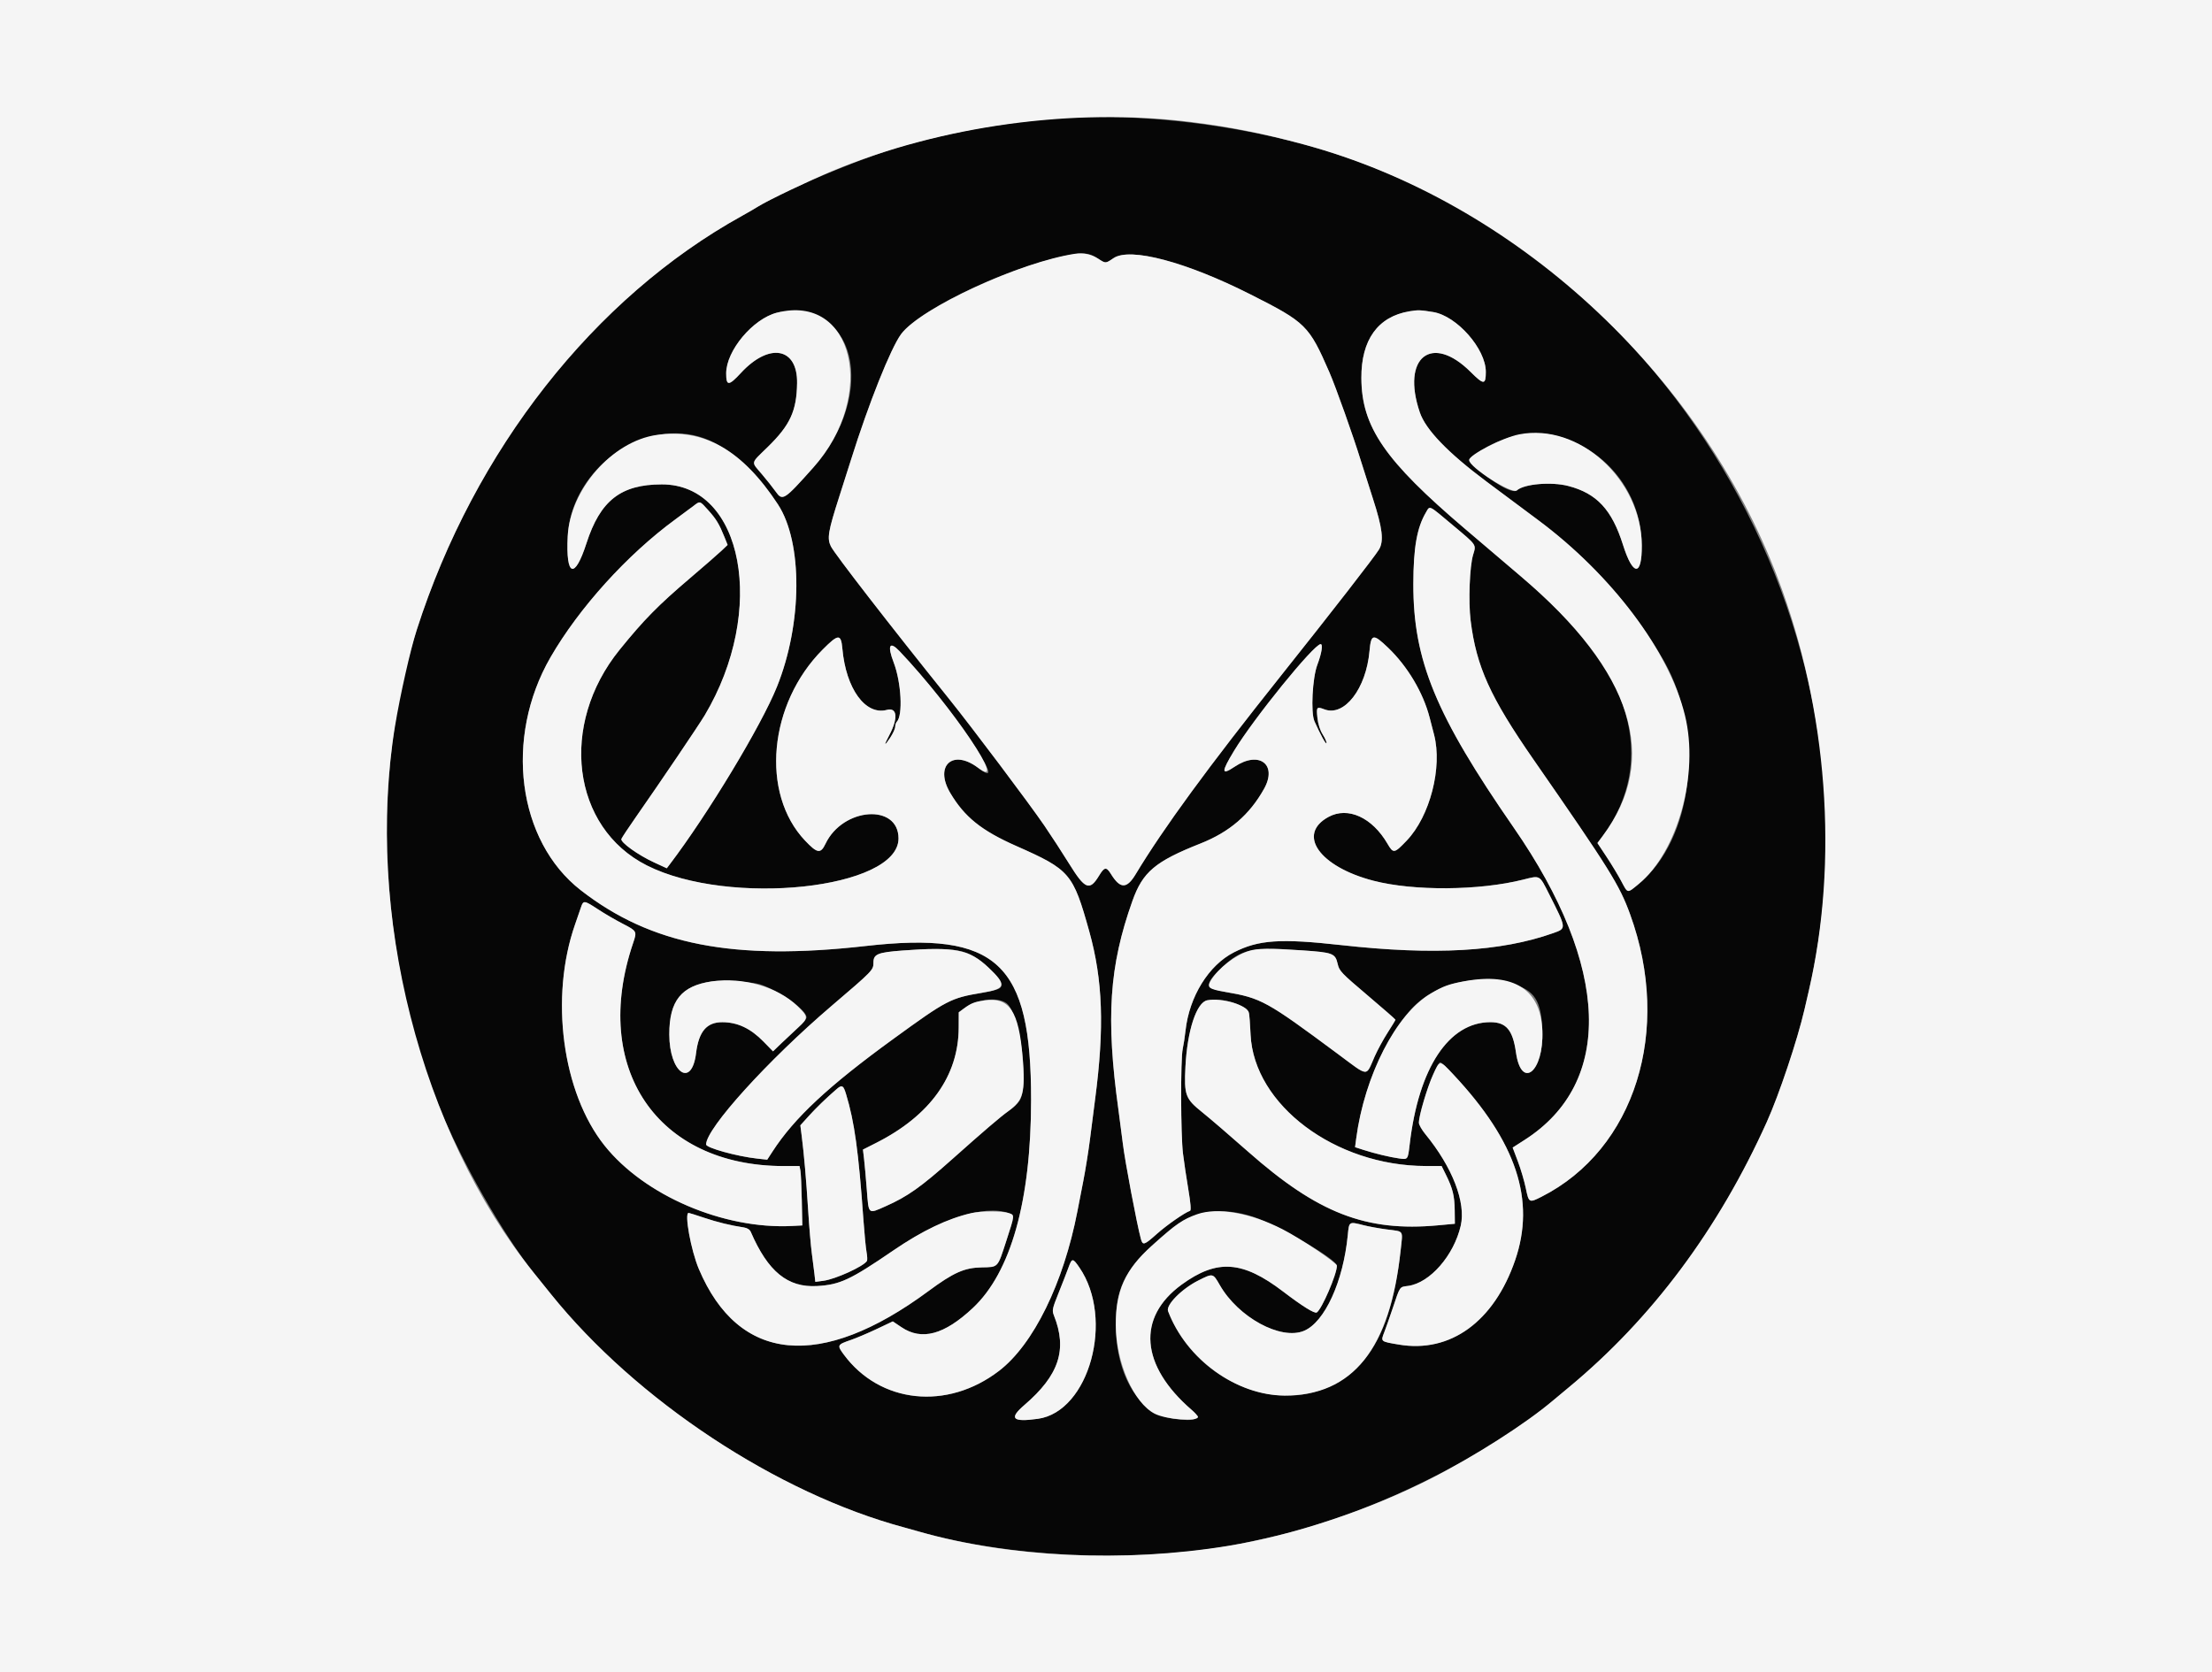 <svg id="svg" xmlns="http://www.w3.org/2000/svg" xmlns:xlink="http://www.w3.org/1999/xlink" width="400" height="302.439" viewBox="0, 0, 400,302.439" version="1.1"><rect x="0" y="0" width="400" height="302.439" fill="#808080" stroke="none"/><g id="svgg"><path id="path0" d="M190.318 21.487 C 181.222 22.239,173.337 23.643,164.145 26.146 C 156.658 28.185,142.060 34.233,137.065 37.365 C 136.483 37.730,135.189 38.481,134.191 39.033 C 107.429 53.835,85.774 81.400,75.361 113.918 C 66.965 140.138,68.491 173.018,79.358 200.000 C 83.340 209.887,90.983 223.323,96.571 230.257 C 97.308 231.172,98.678 232.874,99.615 234.039 C 115.101 253.289,140.532 270.088,163.540 276.265 C 164.039 276.399,165.197 276.723,166.112 276.986 C 183.542 281.983,207.587 282.775,225.567 278.944 C 232.427 277.483,235.439 276.666,241.604 274.593 C 255.511 269.918,271.424 261.277,280.866 253.274 C 281.238 252.958,282.521 251.889,283.717 250.898 C 298.737 238.447,310.772 222.303,319.516 202.874 C 321.727 197.961,325.031 188.094,326.302 182.602 C 326.572 181.437,326.919 179.939,327.073 179.274 C 342.278 113.538,300.719 43.772,235.855 26.145 C 220.954 22.096,203.970 20.359,190.318 21.487 M198.556 46.768 C 199.951 47.678,199.904 47.679,201.357 46.692 C 204.338 44.666,214.465 47.350,226.162 53.264 C 236.167 58.322,236.694 58.842,240.392 67.322 C 241.553 69.986,244.725 78.905,246.095 83.359 C 246.504 84.690,247.479 87.753,248.261 90.166 C 249.998 95.527,250.277 97.839,249.375 99.369 C 248.645 100.605,240.793 110.714,231.611 122.239 C 218.457 138.750,210.375 149.797,205.353 158.134 C 203.750 160.796,202.570 160.784,200.905 158.089 C 200.061 156.724,199.718 156.770,198.741 158.381 C 197.037 161.191,196.212 160.862,193.346 156.232 C 192.125 154.260,190.104 151.150,188.853 149.319 C 186.121 145.319,175.790 131.580,171.562 126.324 C 161.079 113.290,150.955 100.222,150.256 98.824 C 149.532 97.373,149.745 96.109,151.792 89.739 C 152.545 87.395,153.502 84.387,153.920 83.056 C 157.075 72.995,161.064 62.998,162.943 60.440 C 165.940 56.361,179.999 49.387,190.469 46.785 C 195.524 45.528,196.653 45.526,198.556 46.768 M259.153 56.435 C 263.438 57.133,268.684 63.090,268.684 67.259 C 268.684 69.638,268.311 69.641,265.946 67.281 C 258.894 60.242,253.364 64.633,256.747 74.584 C 257.814 77.722,261.824 81.884,268.808 87.100 C 270.986 88.727,275.186 91.857,278.141 94.056 C 287.434 100.970,295.580 110.113,300.961 119.667 C 308.375 132.830,306.187 151.761,296.312 159.891 C 294.222 161.612,294.378 161.637,293.185 159.380 C 292.635 158.340,291.439 156.360,290.526 154.980 L 288.866 152.471 289.816 151.198 C 296.639 142.051,296.698 131.010,289.981 120.370 C 286.883 115.462,281.972 110.161,275.114 104.323 C 272.517 102.112,267.932 98.209,264.924 95.650 C 250.404 83.297,246.221 77.209,246.180 68.371 C 246.147 61.465,249.164 57.265,254.844 56.308 C 256.417 56.043,256.820 56.055,259.153 56.435 M148.073 57.326 C 156.303 61.254,155.803 74.773,147.067 84.564 C 141.780 90.489,141.509 90.662,140.270 88.911 C 139.787 88.228,138.663 86.811,137.774 85.763 C 135.781 83.414,135.669 83.936,138.839 80.836 C 142.891 76.875,144.063 74.320,144.138 69.289 C 144.233 62.841,139.105 61.907,133.990 67.442 C 131.775 69.839,131.316 69.852,131.316 67.522 C 131.316 63.429,136.136 57.668,140.494 56.551 C 142.488 56.041,146.168 56.417,148.073 57.326 M125.326 78.694 C 130.548 79.761,136.212 84.386,140.684 91.236 C 145.187 98.134,145.104 112.776,140.498 124.206 C 137.640 131.297,128.028 147.221,121.093 156.355 L 120.575 157.037 118.306 155.991 C 115.366 154.637,112.141 152.321,112.368 151.728 C 112.461 151.485,113.607 149.755,114.914 147.882 C 119.516 141.291,126.377 131.144,127.445 129.349 C 138.693 110.460,134.430 87.583,119.667 87.607 C 112.254 87.619,108.547 90.521,106.045 98.272 C 103.909 104.892,102.295 104.292,102.659 97.013 C 103.222 85.729,114.630 76.509,125.326 78.694 M282.969 79.269 C 291.328 82.207,296.830 89.858,296.890 98.626 C 296.929 104.310,295.296 104.266,293.487 98.535 C 291.481 92.178,288.748 89.235,283.607 87.896 C 280.534 87.095,275.583 87.520,274.297 88.694 C 273.529 89.394,269.722 87.189,266.490 84.173 C 265.422 83.176,265.422 83.177,266.964 82.069 C 271.914 78.514,277.862 77.474,282.969 79.269 M128.098 92.303 C 129.526 93.891,130.069 94.795,131.018 97.160 L 131.577 98.556 130.463 99.614 C 129.851 100.196,127.307 102.412,124.811 104.538 C 118.985 109.499,116.455 112.072,112.045 117.517 C 101.053 131.087,103.402 149.668,116.975 156.523 C 131.887 164.053,162.481 160.774,162.481 151.645 C 162.481 145.292,152.419 146.019,149.281 152.600 C 148.394 154.461,147.795 154.370,145.584 152.036 C 137.485 143.487,138.976 127.310,148.770 117.474 C 151.610 114.621,152.085 114.601,152.328 117.322 C 152.974 124.571,156.501 129.426,160.371 128.393 C 162.247 127.892,162.450 129.879,160.833 132.921 C 159.797 134.869,159.859 135.103,160.968 133.434 C 161.466 132.685,161.874 131.793,161.875 131.452 C 161.875 131.111,162.008 130.700,162.170 130.538 C 163.303 129.405,162.988 123.421,161.607 119.818 C 160.414 116.709,160.859 115.870,162.682 117.789 C 167.496 122.858,173.546 130.529,176.501 135.310 C 179.341 139.903,179.434 140.808,176.869 138.868 C 172.292 135.405,168.904 138.477,171.843 143.425 C 174.426 147.772,177.481 150.225,183.781 153.010 C 193.499 157.306,194.037 157.936,196.970 168.440 C 199.431 177.252,199.732 185.858,198.033 198.790 C 197.803 200.537,197.393 203.737,197.122 205.900 C 196.851 208.064,196.297 211.536,195.891 213.616 C 195.485 215.696,195.008 218.147,194.831 219.062 C 192.316 232.084,186.882 243.159,180.667 247.930 C 171.285 255.133,159.142 253.861,152.585 244.988 C 151.338 243.300,151.388 243.197,153.875 242.343 C 154.864 242.003,156.972 241.109,158.560 240.357 L 161.447 238.988 163.011 240.040 C 166.674 242.505,170.738 241.415,175.906 236.580 C 182.812 230.118,186.441 217.171,186.455 198.941 C 186.474 174.120,180.341 168.402,156.581 171.091 C 132.608 173.803,117.737 170.896,105.029 161.013 C 93.559 152.093,91.136 133.454,99.550 118.878 C 104.708 109.943,113.413 100.321,122.088 93.964 C 123.419 92.989,124.917 91.878,125.416 91.495 C 126.615 90.577,126.521 90.548,128.098 92.303 M262.738 95.008 C 267.122 98.685,266.959 98.446,266.383 100.349 C 265.753 102.429,265.513 108.810,265.936 112.231 C 266.963 120.542,269.463 126.070,277.304 137.368 C 291.076 157.212,292.837 160.033,294.773 165.356 C 302.408 186.342,295.654 207.883,278.754 216.447 C 276.510 217.584,276.464 217.558,275.914 214.902 C 275.647 213.612,275.003 211.431,274.482 210.055 L 273.536 207.553 275.711 206.159 C 291.871 195.801,291.144 174.837,273.753 149.720 C 259.602 129.281,255.547 119.438,255.577 105.598 C 255.591 99.036,256.233 95.411,257.872 92.649 C 258.606 91.411,258.237 91.232,262.738 95.008 M251.034 117.167 C 254.560 120.553,257.355 125.266,258.530 129.807 C 258.809 130.887,259.166 132.262,259.322 132.864 C 260.864 138.794,258.584 147.634,254.380 152.029 C 252.121 154.390,251.962 154.415,250.900 152.594 C 248.128 147.838,243.747 145.845,240.242 147.747 C 234.451 150.890,238.581 156.757,248.370 159.293 C 255.635 161.176,267.486 161.089,275.421 159.095 C 278.557 158.307,278.351 158.192,280.137 161.725 C 283.302 167.986,283.294 167.903,280.872 168.763 C 271.426 172.119,259.351 172.803,242.560 170.934 C 231.534 169.707,227.593 169.972,223.133 172.242 C 218.569 174.564,215.059 180.237,214.383 186.384 C 214.264 187.466,214.034 188.964,213.872 189.713 C 213.471 191.570,213.505 205.260,213.920 208.623 C 214.104 210.121,214.539 213.042,214.887 215.114 C 215.307 217.616,215.413 218.917,215.202 218.987 C 214.239 219.308,210.986 221.570,209.220 223.147 C 206.893 225.224,206.641 225.302,206.303 224.054 C 205.569 221.343,203.429 210.026,203.042 206.808 C 202.862 205.310,202.507 202.587,202.254 200.756 C 199.950 184.110,200.577 174.721,204.780 162.935 C 206.651 157.686,208.882 155.806,217.095 152.553 C 222.348 150.472,225.956 147.367,228.583 142.663 C 231.048 138.248,227.674 135.712,223.266 138.666 C 220.827 140.301,220.803 139.680,223.158 135.793 C 226.701 129.946,237.563 116.552,238.805 116.500 C 239.269 116.480,239.007 118.147,238.216 120.236 C 237.323 122.598,237.000 128.885,237.692 130.437 C 238.780 132.875,239.773 134.690,239.867 134.409 C 239.926 134.230,239.625 133.528,239.196 132.850 C 238.693 132.052,238.350 130.974,238.227 129.802 C 238.024 127.857,238.102 127.764,239.495 128.294 C 243.106 129.667,247.048 124.560,247.653 117.724 C 247.928 114.619,248.314 114.555,251.034 117.167 M108.162 164.475 C 109.322 165.237,111.331 166.407,112.625 167.073 C 115.180 168.389,115.207 168.439,114.492 170.546 C 106.817 193.151,118.794 210.893,141.728 210.893 L 144.581 210.893 144.739 211.725 C 144.826 212.182,144.938 214.599,144.990 217.095 L 145.083 221.634 143.268 221.728 C 130.859 222.372,116.545 216.242,109.324 207.192 C 101.672 197.601,99.378 180.373,103.997 167.171 C 104.404 166.006,104.886 164.610,105.067 164.070 C 105.492 162.801,105.647 162.822,108.162 164.475 M175.266 172.535 C 177.143 173.405,180.112 176.003,180.843 177.416 C 181.493 178.674,181.025 178.979,177.547 179.562 C 171.891 180.510,171.257 180.840,161.496 187.933 C 149.816 196.420,143.643 202.175,139.713 208.240 L 138.738 209.744 136.918 209.543 C 133.237 209.137,127.685 207.600,127.685 206.987 C 127.685 204.097,138.855 191.762,150.378 181.924 C 157.848 175.547,157.943 175.450,157.943 174.120 C 157.943 172.562,158.685 172.252,163.238 171.911 C 169.875 171.413,173.218 171.587,175.266 172.535 M235.552 171.889 C 241.048 172.267,241.457 172.425,241.896 174.344 C 242.188 175.617,242.546 175.993,247.277 180.001 C 250.064 182.363,252.345 184.355,252.345 184.429 C 252.345 184.502,251.709 185.551,250.932 186.759 C 250.155 187.968,249.098 189.909,248.583 191.074 C 246.929 194.813,247.653 194.867,241.864 190.571 C 228.977 181.006,228.084 180.515,221.547 179.398 C 217.852 178.767,217.750 178.035,220.935 175.009 C 224.496 171.624,226.251 171.250,235.552 171.889 M273.480 177.946 C 277.525 179.096,278.721 180.972,278.912 186.467 C 279.169 193.883,275.102 197.168,274.132 190.328 C 273.558 186.282,272.365 184.871,269.519 184.871 C 261.987 184.871,256.538 193.113,254.917 206.959 C 254.588 209.762,254.606 209.739,253.001 209.517 C 251.337 209.287,248.546 208.616,246.498 207.953 L 245.038 207.480 245.242 205.934 C 246.425 196.989,250.285 187.903,255.183 182.536 C 259.457 177.854,266.736 176.027,273.480 177.946 M137.394 178.017 C 140.898 179.133,145.840 182.638,145.840 184.007 C 145.840 184.262,145.193 185.059,144.402 185.779 C 143.612 186.499,142.250 187.777,141.376 188.618 L 139.787 190.147 138.086 188.406 C 135.731 185.993,133.385 184.884,130.620 184.876 C 127.785 184.867,126.355 186.556,125.868 190.486 C 125.074 196.886,121.038 194.041,121.032 187.076 C 121.026 180.992,123.197 178.293,128.744 177.490 C 130.474 177.239,136.013 177.577,137.394 178.017 M182.322 181.738 C 184.642 184.477,186.047 196.286,184.382 199.058 C 184.121 199.493,183.205 200.348,182.347 200.959 C 180.922 201.973,177.963 204.503,172.315 209.539 C 166.511 214.713,164.124 216.404,160.123 218.177 C 156.937 219.588,157.095 219.732,156.742 215.111 C 156.583 213.040,156.363 210.574,156.252 209.630 L 156.049 207.913 158.433 206.707 C 168.185 201.777,173.330 194.596,173.363 185.870 L 173.374 183.087 174.357 182.360 C 176.813 180.544,181.032 180.214,182.322 181.738 M224.138 181.776 C 225.968 182.672,225.923 182.551,226.145 187.141 C 226.760 199.845,241.440 210.855,257.804 210.887 L 260.691 210.893 261.477 212.481 C 262.698 214.945,263.027 216.285,263.058 218.907 L 263.086 221.331 260.061 221.611 C 247.018 222.819,238.314 219.440,225.656 208.256 C 222.445 205.419,218.735 202.231,217.411 201.171 C 214.346 198.718,214.104 198.060,214.367 192.890 C 214.697 186.386,216.374 181.288,218.306 180.913 C 219.940 180.596,222.500 180.975,224.138 181.776 M262.826 194.350 C 274.225 206.523,277.725 217.063,273.978 227.944 C 270.159 239.032,262.279 244.754,252.984 243.187 C 249.593 242.615,249.658 242.670,250.336 240.906 C 250.636 240.125,251.293 238.260,251.796 236.762 C 253.221 232.511,253.032 232.790,254.638 232.570 C 258.575 232.031,262.900 227.079,264.148 221.683 C 265.119 217.486,262.646 211.095,257.732 205.102 C 257.099 204.330,256.581 203.412,256.581 203.063 C 256.581 200.879,259.686 192.133,260.461 192.133 C 260.620 192.133,261.684 193.131,262.826 194.350 M152.998 197.898 C 154.522 202.929,155.251 208.210,156.139 220.681 C 156.315 223.152,156.569 225.762,156.704 226.482 C 156.838 227.201,156.865 227.916,156.764 228.071 C 156.115 229.064,151.079 231.354,148.913 231.641 L 147.436 231.837 147.273 230.366 C 147.183 229.557,146.969 227.874,146.798 226.626 C 146.626 225.378,146.332 221.906,146.143 218.911 C 145.785 213.242,145.398 208.785,144.976 205.471 L 144.728 203.528 146.255 201.840 C 147.094 200.911,148.452 199.539,149.273 198.790 C 152.472 195.870,152.389 195.890,152.998 197.898 M182.404 219.394 C 183.512 219.780,183.525 219.630,181.973 224.418 C 180.371 229.363,180.561 229.158,177.509 229.222 C 174.373 229.288,172.427 230.155,167.907 233.498 C 148.384 247.940,133.557 246.513,126.369 229.501 C 124.947 226.137,123.716 219.365,124.526 219.365 C 124.619 219.365,125.879 219.762,127.325 220.248 C 129.740 221.059,132.114 221.637,134.533 222.002 C 135.127 222.092,135.586 222.389,135.763 222.797 C 138.872 229.992,142.445 232.907,147.768 232.594 C 151.907 232.350,153.739 231.493,161.573 226.137 C 169.883 220.456,177.956 217.843,182.404 219.394 M226.755 220.109 C 231.137 221.562,241.755 227.797,241.755 228.918 C 241.755 230.454,239.012 236.819,238.110 237.376 C 237.715 237.620,235.524 236.257,232.024 233.587 C 224.700 228.002,220.089 227.681,213.711 232.314 C 205.518 238.265,206.208 246.984,215.507 255.011 C 217.390 256.636,216.251 257.175,212.165 256.592 C 206.016 255.714,201.807 248.846,201.773 239.637 C 201.747 232.403,203.591 229.150,211.498 222.486 C 215.665 218.974,220.881 218.161,226.755 220.109 M246.608 221.602 C 247.517 221.834,249.406 222.175,250.807 222.359 C 253.941 222.771,253.683 222.383,253.287 226.079 C 251.690 240.974,247.103 248.769,238.283 251.577 C 227.942 254.870,215.425 248.189,211.222 237.134 C 210.802 236.032,213.684 233.108,216.675 231.602 C 219.354 230.253,219.334 230.248,220.575 232.416 C 223.926 238.267,231.616 242.447,235.807 240.696 C 239.549 239.133,242.914 231.768,243.723 223.374 C 243.962 220.889,243.920 220.915,246.608 221.602 M195.177 229.225 C 201.571 238.519,196.972 255.317,187.680 256.609 C 183.056 257.252,182.387 256.567,185.244 254.115 C 191.515 248.733,193.048 244.074,190.580 237.903 C 190.220 237.001,190.285 236.689,191.438 233.819 C 192.124 232.109,192.920 230.064,193.207 229.274 C 193.851 227.499,193.987 227.495,195.177 229.225 " stroke="none" fill="#060606" fill-rule="evenodd"></path><path id="path1" d="M0.000 151.286 L 0.000 302.572 200.000 302.572 L 400.000 302.572 400.000 151.286 L 400.000 0.000 200.000 0.000 L 0.000 0.000 0.000 151.286 M215.280 22.053 C 222.437 22.938,228.461 24.136,235.855 26.145 C 273.779 36.451,307.374 67.250,321.530 104.690 C 330.496 128.403,332.525 155.702,327.073 179.274 C 326.919 179.939,326.572 181.437,326.302 182.602 C 325.031 188.094,321.727 197.961,319.516 202.874 C 310.772 222.303,298.737 238.447,283.717 250.898 C 282.521 251.889,281.238 252.958,280.866 253.274 C 275.956 257.435,266.511 263.471,258.669 267.458 C 247.449 273.162,233.838 277.675,222.088 279.587 C 203.200 282.660,182.556 281.701,166.112 276.986 C 165.197 276.723,164.039 276.399,163.540 276.265 C 140.532 270.088,115.101 253.289,99.615 234.039 C 98.678 232.874,97.308 231.172,96.571 230.257 C 76.044 204.783,65.901 164.857,71.435 131.316 C 72.356 125.733,74.214 117.500,75.361 113.918 C 85.774 81.400,107.429 53.835,134.191 39.033 C 135.189 38.481,136.483 37.730,137.065 37.365 C 138.749 36.309,146.563 32.566,150.530 30.916 C 170.229 22.719,194.164 19.443,215.280 22.053 M194.402 45.897 C 184.497 47.377,166.391 55.747,162.943 60.440 C 161.064 62.998,157.075 72.995,153.920 83.056 C 153.502 84.387,152.545 87.395,151.792 89.739 C 149.745 96.109,149.532 97.373,150.256 98.824 C 150.955 100.222,161.079 113.290,171.562 126.324 C 175.790 131.580,186.121 145.319,188.853 149.319 C 190.104 151.150,192.125 154.260,193.346 156.232 C 196.212 160.862,197.037 161.191,198.741 158.381 C 199.718 156.770,200.061 156.724,200.905 158.089 C 202.570 160.784,203.750 160.796,205.353 158.134 C 210.375 149.797,218.457 138.750,231.611 122.239 C 240.793 110.714,248.645 100.605,249.375 99.369 C 250.277 97.839,249.998 95.527,248.261 90.166 C 247.479 87.753,246.504 84.690,246.095 83.359 C 244.725 78.905,241.553 69.986,240.392 67.322 C 236.694 58.842,236.167 58.322,226.162 53.264 C 214.465 47.350,204.338 44.666,201.357 46.692 C 199.904 47.679,199.951 47.678,198.556 46.768 C 197.355 45.984,195.884 45.676,194.402 45.897 M254.844 56.308 C 249.164 57.265,246.147 61.465,246.180 68.371 C 246.221 77.209,250.404 83.297,264.924 95.650 C 267.932 98.209,272.517 102.112,275.114 104.323 C 295.321 121.526,300.243 137.219,289.816 151.198 L 288.866 152.471 290.526 154.980 C 291.439 156.360,292.635 158.340,293.185 159.380 C 294.378 161.637,294.222 161.612,296.312 159.891 C 303.427 154.033,307.295 139.929,304.689 129.349 C 301.829 117.739,291.480 103.981,278.141 94.056 C 275.186 91.857,270.986 88.727,268.808 87.100 C 261.824 81.884,257.814 77.722,256.747 74.584 C 253.364 64.633,258.894 60.242,265.946 67.281 C 268.311 69.641,268.684 69.638,268.684 67.259 C 268.684 63.090,263.438 57.133,259.153 56.435 C 256.820 56.055,256.417 56.043,254.844 56.308 M140.494 56.551 C 136.136 57.668,131.316 63.429,131.316 67.522 C 131.316 69.852,131.775 69.839,133.990 67.442 C 139.105 61.907,144.233 62.841,144.138 69.289 C 144.063 74.320,142.891 76.875,138.839 80.836 C 135.669 83.936,135.781 83.414,137.774 85.763 C 138.663 86.811,139.787 88.228,140.270 88.911 C 141.509 90.662,141.780 90.489,147.067 84.564 C 158.702 71.524,154.356 53.000,140.494 56.551 M118.692 78.672 C 110.682 79.842,103.082 88.536,102.659 97.013 C 102.295 104.292,103.909 104.892,106.045 98.272 C 108.547 90.521,112.254 87.619,119.667 87.607 C 134.430 87.583,138.693 110.460,127.445 129.349 C 126.377 131.144,119.516 141.291,114.914 147.882 C 113.607 149.755,112.461 151.485,112.368 151.728 C 112.141 152.321,115.366 154.637,118.306 155.991 L 120.575 157.037 121.093 156.355 C 128.028 147.221,137.640 131.297,140.498 124.206 C 145.104 112.776,145.187 98.134,140.684 91.236 C 134.266 81.406,127.285 77.417,118.692 78.672 M274.735 78.555 C 271.786 79.128,265.658 82.265,265.658 83.202 C 265.658 84.513,273.450 89.467,274.297 88.694 C 275.583 87.520,280.534 87.095,283.607 87.896 C 288.748 89.235,291.481 92.178,293.487 98.535 C 295.296 104.266,296.929 104.310,296.890 98.626 C 296.809 86.695,285.513 76.461,274.735 78.555 M125.416 91.495 C 124.917 91.878,123.419 92.989,122.088 93.964 C 113.413 100.321,104.708 109.943,99.550 118.878 C 91.136 133.454,93.559 152.093,105.029 161.013 C 117.737 170.896,132.608 173.803,156.581 171.091 C 180.341 168.402,186.474 174.120,186.455 198.941 C 186.441 217.171,182.812 230.118,175.906 236.580 C 170.738 241.415,166.674 242.505,163.011 240.040 L 161.447 238.988 158.560 240.357 C 156.972 241.109,154.864 242.003,153.875 242.343 C 151.388 243.197,151.338 243.300,152.585 244.988 C 159.142 253.861,171.285 255.133,180.667 247.930 C 186.882 243.159,192.316 232.084,194.831 219.062 C 195.008 218.147,195.485 215.696,195.891 213.616 C 196.297 211.536,196.851 208.064,197.122 205.900 C 197.393 203.737,197.803 200.537,198.033 198.790 C 199.732 185.858,199.431 177.252,196.970 168.440 C 194.037 157.936,193.499 157.306,183.781 153.010 C 177.481 150.225,174.426 147.772,171.843 143.425 C 168.904 138.477,172.292 135.405,176.869 138.868 C 182.549 143.165,172.252 127.866,162.682 117.789 C 160.859 115.870,160.414 116.709,161.607 119.818 C 162.988 123.421,163.303 129.405,162.170 130.538 C 162.008 130.700,161.875 131.111,161.875 131.452 C 161.874 131.793,161.466 132.685,160.968 133.434 C 159.859 135.103,159.797 134.869,160.833 132.921 C 162.450 129.879,162.247 127.892,160.371 128.393 C 156.501 129.426,152.974 124.571,152.328 117.322 C 152.085 114.601,151.610 114.621,148.770 117.474 C 138.976 127.310,137.485 143.487,145.584 152.036 C 147.795 154.370,148.394 154.461,149.281 152.600 C 152.419 146.019,162.481 145.292,162.481 151.645 C 162.481 160.774,131.887 164.053,116.975 156.523 C 103.402 149.668,101.053 131.087,112.045 117.517 C 116.455 112.072,118.985 109.499,124.811 104.538 C 127.307 102.412,129.851 100.196,130.463 99.614 L 131.577 98.556 131.018 97.160 C 130.069 94.795,129.526 93.891,128.098 92.303 C 126.521 90.548,126.615 90.577,125.416 91.495 M257.872 92.649 C 256.233 95.411,255.591 99.036,255.577 105.598 C 255.547 119.438,259.602 129.281,273.753 149.720 C 291.144 174.837,291.871 195.801,275.711 206.159 L 273.536 207.553 274.482 210.055 C 275.003 211.431,275.647 213.612,275.914 214.902 C 276.464 217.558,276.510 217.584,278.754 216.447 C 295.654 207.883,302.408 186.342,294.773 165.356 C 292.837 160.033,291.076 157.212,277.304 137.368 C 269.463 126.070,266.963 120.542,265.936 112.231 C 265.513 108.810,265.753 102.429,266.383 100.349 C 266.959 98.446,267.122 98.685,262.738 95.008 C 258.237 91.232,258.606 91.411,257.872 92.649 M247.653 117.724 C 247.048 124.560,243.106 129.667,239.495 128.294 C 238.102 127.764,238.024 127.857,238.227 129.802 C 238.350 130.974,238.693 132.052,239.196 132.850 C 239.625 133.528,239.926 134.230,239.867 134.409 C 239.773 134.690,238.780 132.875,237.692 130.437 C 237.000 128.885,237.323 122.598,238.216 120.236 C 239.007 118.147,239.269 116.480,238.805 116.500 C 237.563 116.552,226.701 129.946,223.158 135.793 C 220.803 139.680,220.827 140.301,223.266 138.666 C 227.674 135.712,231.048 138.248,228.583 142.663 C 225.956 147.367,222.348 150.472,217.095 152.553 C 208.882 155.806,206.651 157.686,204.780 162.935 C 200.577 174.721,199.950 184.110,202.254 200.756 C 202.507 202.587,202.862 205.310,203.042 206.808 C 203.429 210.026,205.569 221.343,206.303 224.054 C 206.641 225.302,206.893 225.224,209.220 223.147 C 210.986 221.570,214.239 219.308,215.202 218.987 C 215.413 218.917,215.307 217.616,214.887 215.114 C 214.539 213.042,214.104 210.121,213.920 208.623 C 213.505 205.260,213.471 191.570,213.872 189.713 C 214.034 188.964,214.264 187.466,214.383 186.384 C 215.059 180.237,218.569 174.564,223.133 172.242 C 227.593 169.972,231.534 169.707,242.560 170.934 C 259.351 172.803,271.426 172.119,280.872 168.763 C 283.294 167.903,283.302 167.986,280.137 161.725 C 278.351 158.192,278.557 158.307,275.421 159.095 C 267.486 161.089,255.635 161.176,248.370 159.293 C 238.581 156.757,234.451 150.890,240.242 147.747 C 243.747 145.845,248.128 147.838,250.900 152.594 C 251.962 154.415,252.121 154.390,254.380 152.029 C 258.584 147.634,260.864 138.794,259.322 132.864 C 259.166 132.262,258.809 130.887,258.530 129.807 C 257.355 125.266,254.560 120.553,251.034 117.167 C 248.314 114.555,247.928 114.619,247.653 117.724 M105.067 164.070 C 104.886 164.610,104.404 166.006,103.997 167.171 C 99.378 180.373,101.672 197.601,109.324 207.192 C 116.545 216.242,130.859 222.372,143.268 221.728 L 145.083 221.634 144.990 217.095 C 144.938 214.599,144.826 212.182,144.739 211.725 L 144.581 210.893 141.728 210.893 C 118.794 210.893,106.817 193.151,114.492 170.546 C 115.207 168.439,115.180 168.389,112.625 167.073 C 111.331 166.407,109.322 165.237,108.162 164.475 C 105.647 162.822,105.492 162.801,105.067 164.070 M163.238 171.911 C 158.685 172.252,157.943 172.562,157.943 174.120 C 157.943 175.450,157.848 175.547,150.378 181.924 C 138.855 191.762,127.685 204.097,127.685 206.987 C 127.685 207.600,133.237 209.137,136.918 209.543 L 138.738 209.744 139.713 208.240 C 143.643 202.175,149.816 196.420,161.496 187.933 C 171.257 180.840,171.891 180.510,177.547 179.562 C 181.963 178.822,182.123 178.180,178.699 174.942 C 175.290 171.718,172.669 171.204,163.238 171.911 M225.817 171.994 C 223.332 172.771,220.365 175.067,218.993 177.274 C 218.170 178.597,218.510 178.879,221.547 179.398 C 228.084 180.515,228.977 181.006,241.864 190.571 C 247.653 194.867,246.929 194.813,248.583 191.074 C 249.098 189.909,250.155 187.968,250.932 186.759 C 251.709 185.551,252.345 184.502,252.345 184.429 C 252.345 184.355,250.064 182.363,247.277 180.001 C 242.546 175.993,242.188 175.617,241.896 174.344 C 241.457 172.425,241.048 172.267,235.552 171.889 C 229.485 171.472,227.414 171.494,225.817 171.994 M264.902 177.452 C 261.935 177.996,261.017 178.330,258.695 179.709 C 252.435 183.428,246.753 194.504,245.242 205.934 L 245.038 207.480 246.498 207.953 C 248.546 208.616,251.337 209.287,253.001 209.517 C 254.606 209.739,254.588 209.762,254.917 206.959 C 256.538 193.113,261.987 184.871,269.519 184.871 C 272.365 184.871,273.558 186.282,274.132 190.328 C 275.102 197.168,279.169 193.883,278.912 186.467 C 278.652 178.984,273.751 175.831,264.902 177.452 M128.744 177.490 C 123.197 178.293,121.026 180.992,121.032 187.076 C 121.038 194.041,125.074 196.886,125.868 190.486 C 126.355 186.556,127.785 184.867,130.620 184.876 C 133.385 184.884,135.731 185.993,138.086 188.406 L 139.787 190.147 141.376 188.618 C 142.250 187.777,143.612 186.499,144.402 185.779 C 146.213 184.130,146.200 183.893,144.198 181.954 C 140.627 178.495,134.341 176.679,128.744 177.490 M178.064 180.933 C 176.227 181.188,175.631 181.418,174.357 182.360 L 173.374 183.087 173.363 185.870 C 173.330 194.596,168.185 201.777,158.433 206.707 L 156.049 207.913 156.252 209.630 C 156.363 210.574,156.583 213.040,156.742 215.111 C 157.095 219.732,156.937 219.588,160.123 218.177 C 164.124 216.404,166.511 214.713,172.315 209.539 C 177.963 204.503,180.922 201.973,182.347 200.959 C 185.059 199.029,185.440 197.589,184.922 191.208 C 184.245 182.864,182.540 180.311,178.064 180.933 M218.306 180.913 C 216.374 181.288,214.697 186.386,214.367 192.890 C 214.104 198.060,214.346 198.718,217.411 201.171 C 218.735 202.231,222.445 205.419,225.656 208.256 C 238.314 219.440,247.018 222.819,260.061 221.611 L 263.086 221.331 263.058 218.907 C 263.027 216.285,262.698 214.945,261.477 212.481 L 260.691 210.893 257.804 210.887 C 241.440 210.855,226.760 199.845,226.145 187.141 C 226.056 185.310,225.928 183.530,225.859 183.185 C 225.583 181.799,220.940 180.403,218.306 180.913 M259.125 194.400 C 258.103 196.612,256.581 201.795,256.581 203.063 C 256.581 203.412,257.099 204.330,257.732 205.102 C 262.646 211.095,265.119 217.486,264.148 221.683 C 262.900 227.079,258.575 232.031,254.638 232.570 C 253.032 232.790,253.221 232.511,251.796 236.762 C 251.293 238.260,250.636 240.125,250.336 240.906 C 249.658 242.670,249.593 242.615,252.984 243.187 C 262.279 244.754,270.159 239.032,273.978 227.944 C 277.725 217.063,274.225 206.523,262.826 194.350 C 260.283 191.635,260.403 191.633,259.125 194.400 M151.382 196.892 C 149.409 198.606,147.598 200.353,146.255 201.840 L 144.728 203.528 144.976 205.471 C 145.398 208.785,145.785 213.242,146.143 218.911 C 146.332 221.906,146.626 225.378,146.798 226.626 C 146.969 227.874,147.183 229.557,147.273 230.366 L 147.436 231.837 148.913 231.641 C 151.079 231.354,156.115 229.064,156.764 228.071 C 156.865 227.916,156.838 227.201,156.704 226.482 C 156.569 225.762,156.315 223.152,156.139 220.681 C 155.251 208.210,154.522 202.929,152.998 197.898 C 152.524 196.335,152.232 196.153,151.382 196.892 M175.643 219.401 C 171.343 220.389,166.800 222.564,161.573 226.137 C 153.739 231.493,151.907 232.350,147.768 232.594 C 142.445 232.907,138.872 229.992,135.763 222.797 C 135.586 222.389,135.127 222.092,134.533 222.002 C 132.114 221.637,129.740 221.059,127.325 220.248 C 125.879 219.762,124.619 219.365,124.526 219.365 C 123.716 219.365,124.947 226.137,126.369 229.501 C 133.557 246.513,148.384 247.940,167.907 233.498 C 172.427 230.155,174.373 229.288,177.509 229.222 C 180.561 229.158,180.371 229.363,181.973 224.418 C 183.525 219.630,183.512 219.780,182.404 219.394 C 181.280 219.002,177.362 219.006,175.643 219.401 M216.476 219.607 C 213.876 220.526,212.750 221.311,208.217 225.365 C 203.496 229.588,201.750 233.453,201.773 239.637 C 201.798 246.431,205.009 253.752,208.816 255.694 C 210.885 256.750,216.641 257.165,216.641 256.259 C 216.641 256.111,216.131 255.550,215.507 255.011 C 206.208 246.984,205.518 238.265,213.711 232.314 C 220.089 227.681,224.700 228.002,232.024 233.587 C 235.524 236.257,237.715 237.620,238.110 237.376 C 239.012 236.819,241.755 230.454,241.755 228.918 C 241.755 228.395,235.163 223.973,231.899 222.306 C 226.122 219.356,220.144 218.310,216.476 219.607 M243.723 223.374 C 242.914 231.768,239.549 239.133,235.807 240.696 C 231.616 242.447,223.926 238.267,220.575 232.416 C 219.334 230.248,219.354 230.253,216.675 231.602 C 213.684 233.108,210.802 236.032,211.222 237.134 C 214.524 245.820,223.563 252.376,232.274 252.404 C 244.607 252.443,251.369 243.972,253.287 226.079 C 253.683 222.383,253.941 222.771,250.807 222.359 C 249.406 222.175,247.517 221.834,246.608 221.602 C 243.920 220.915,243.962 220.889,243.723 223.374 M193.207 229.274 C 192.920 230.064,192.124 232.109,191.438 233.819 C 190.285 236.689,190.220 237.001,190.580 237.903 C 193.048 244.074,191.515 248.733,185.244 254.115 C 182.387 256.567,183.056 257.252,187.680 256.609 C 196.972 255.317,201.571 238.519,195.177 229.225 C 193.987 227.495,193.851 227.499,193.207 229.274 " stroke="none" fill="#f5f5f5" fill-rule="evenodd"></path></g></svg>